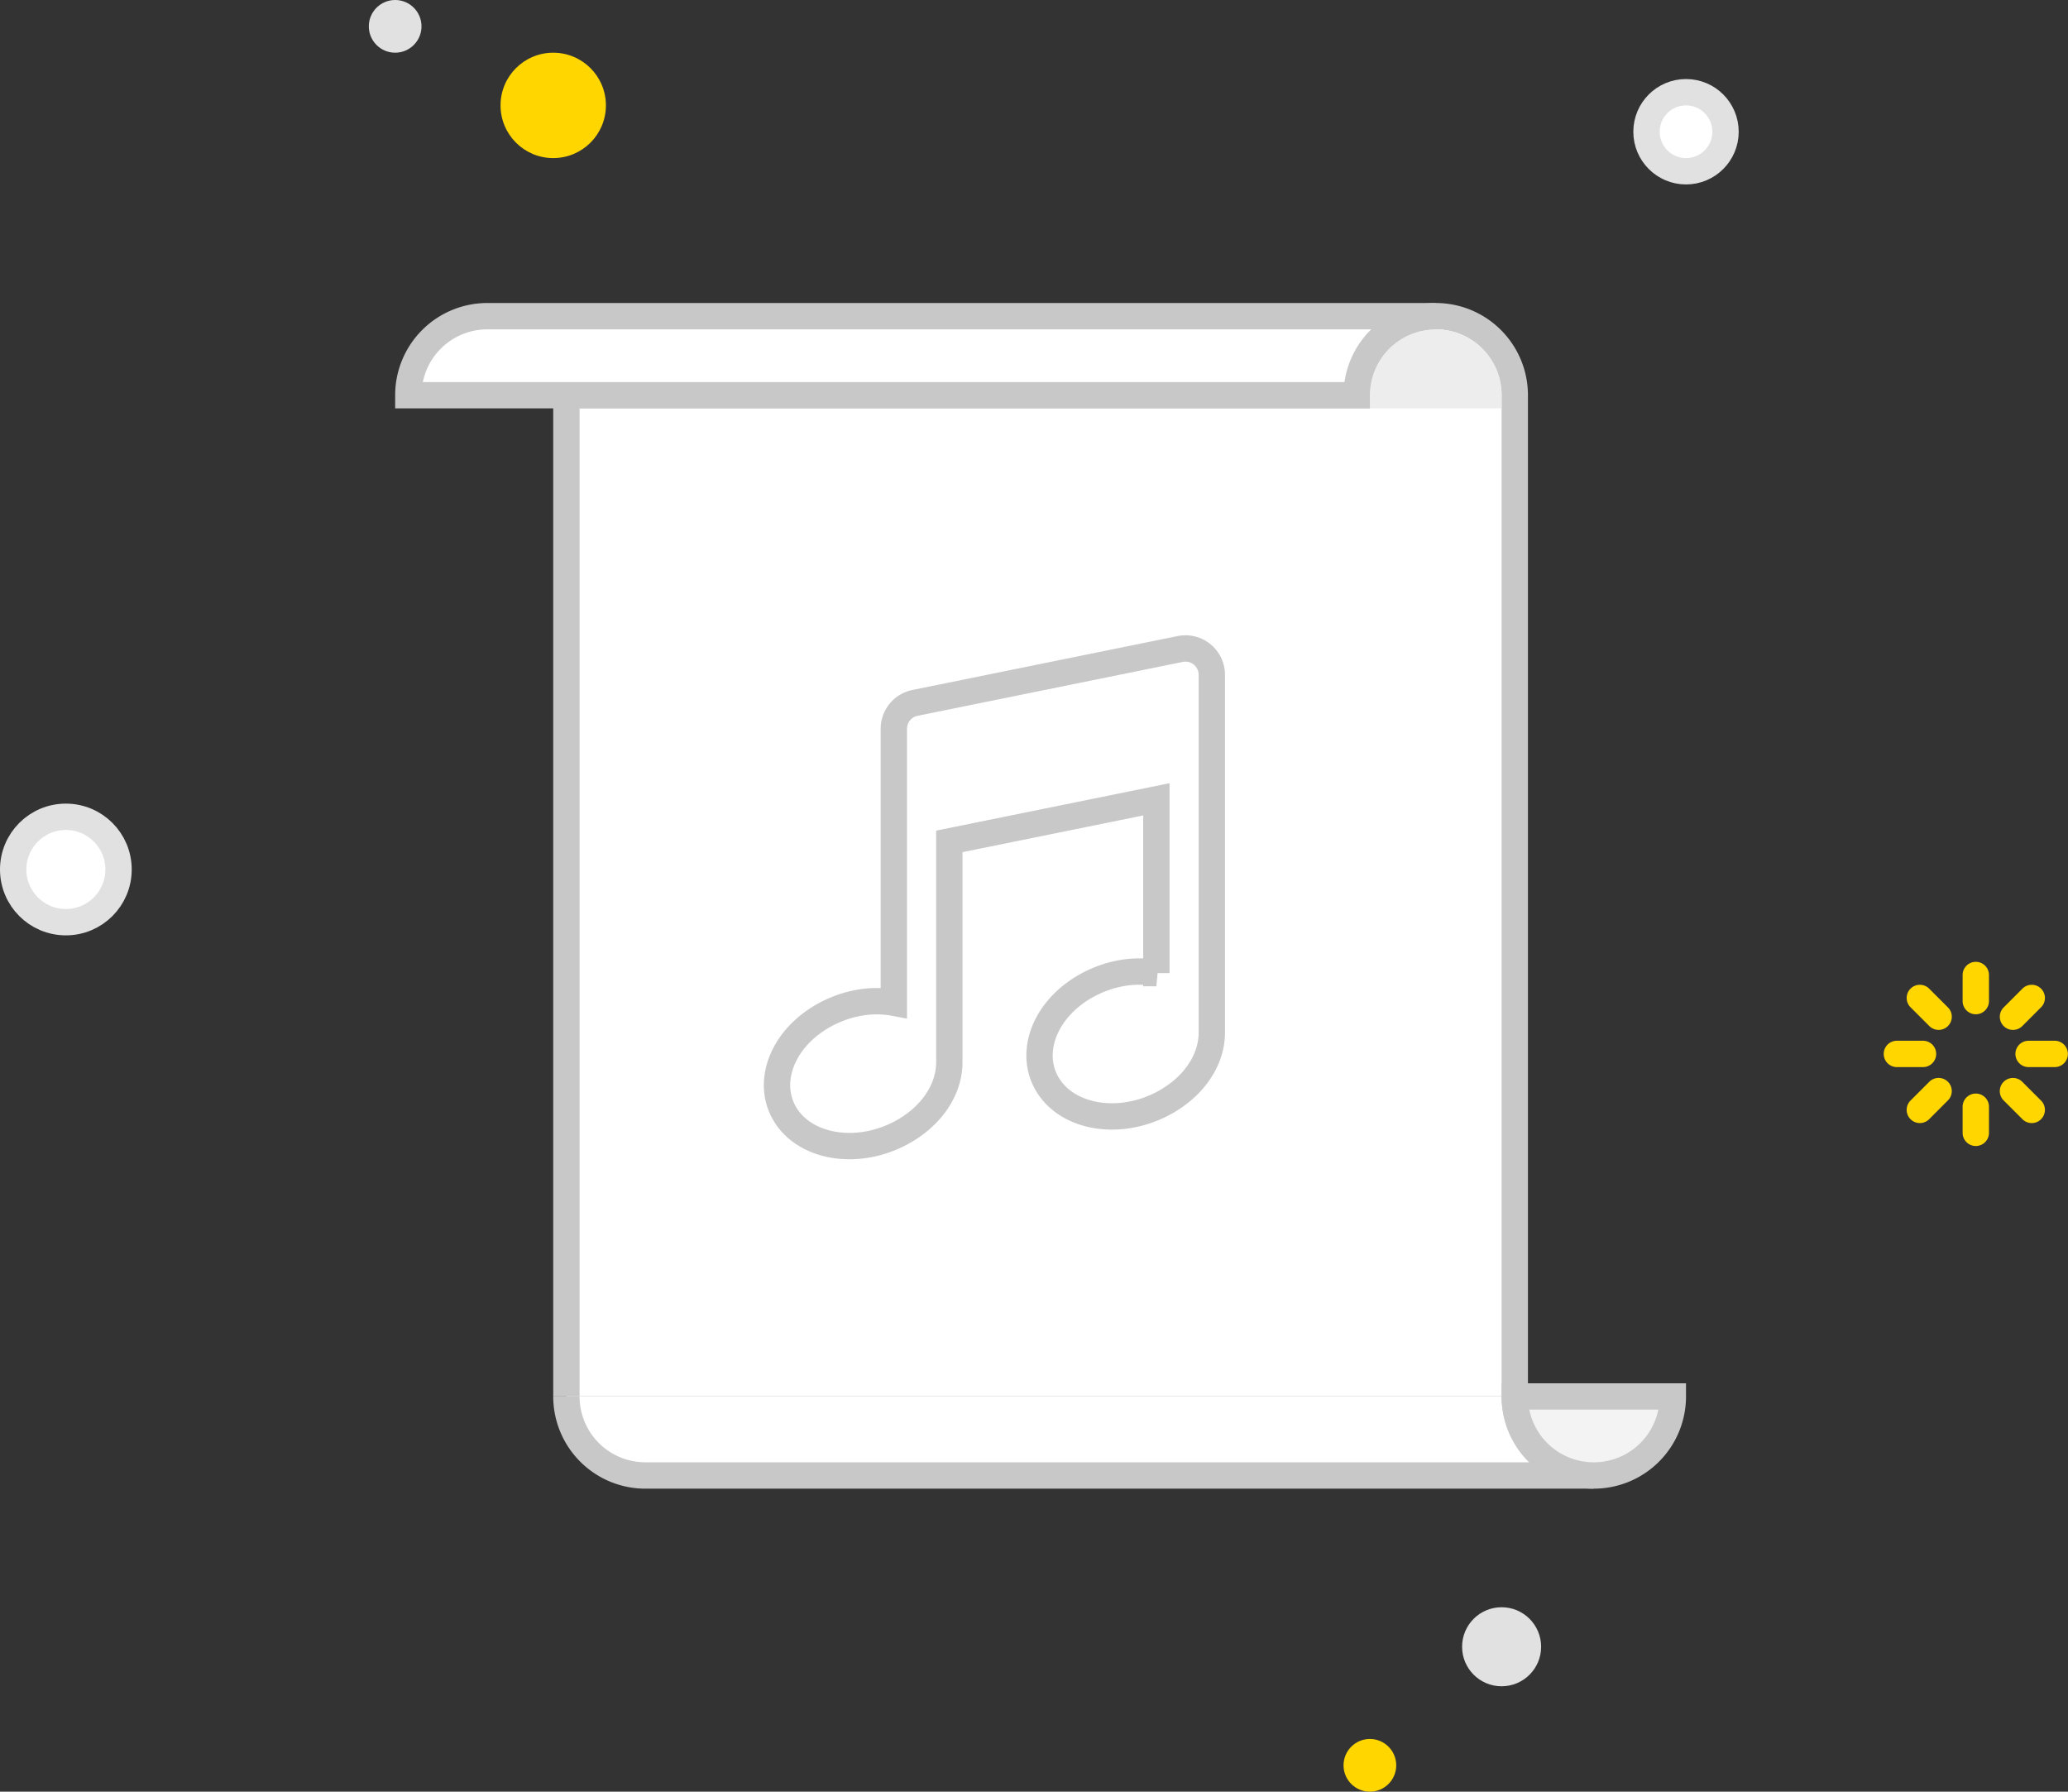<svg xmlns="http://www.w3.org/2000/svg" width="157" height="136" viewBox="0 0 157 136">
    <rect x="0" y="0" width="157" height="136" fill="#333333" stroke="none"/>
    <g fill="none" fill-rule="evenodd">
        <g transform="translate(1)">
            <circle cx="41" cy="8" r="4" fill="#FFD600"/>
            <circle cx="113" cy="125" r="3" fill="#E1E1E1"/>
            <circle cx="4" cy="66" r="4" fill="#FFF" stroke="#E1E1E1" stroke-linecap="round" stroke-linejoin="round" stroke-width="2"/>
            <circle cx="127" cy="10" r="3" fill="#FFF" stroke="#E1E1E1" stroke-linecap="round" stroke-linejoin="round" stroke-width="2"/>
            <circle cx="29" cy="2" r="2" fill="#E1E1E1"/>
            <path fill="#FFD600" d="M148 74.01a1 1 0 1 1 2 0v1.98a1 1 0 1 1-2 0v-1.98zm4.529 1.047a1 1 0 1 1 1.414 1.414l-1.4 1.401a1 1 0 1 1-1.414-1.414l1.4-1.401zM154.99 79a1 1 0 1 1 0 2h-1.982a1 1 0 1 1 0-2h1.982zm-1.048 4.529a1 1 0 1 1-1.414 1.414l-1.401-1.4a1 1 0 1 1 1.414-1.414l1.401 1.4zM150 85.99a1 1 0 1 1-2 0v-1.982a1 1 0 1 1 2 0v1.982zm-4.529-1.048a1 1 0 1 1-1.414-1.414l1.4-1.401a1 1 0 1 1 1.414 1.414l-1.4 1.401zM143.01 81a1 1 0 1 1 0-2h1.982a1 1 0 1 1 0 2h-1.982zm1.048-4.529a1 1 0 1 1 1.414-1.414l1.401 1.4a1 1 0 1 1-1.414 1.414l-1.401-1.4z"/>
            <circle cx="103" cy="134" r="2" fill="#FFD600"/>
        </g>
        <path fill="#FFF" stroke="#C8C8C8" stroke-width="2" d="M43 106V30h60a6 6 0 1 1 12 0v76"/>
        <path fill="#EDEDED" d="M114 30h-10a5 5 0 0 1 10 0zm-70 0h70v1H44v-1z"/>
        <path fill="#FFF" stroke="#C8C8C8" stroke-width="2" d="M103 30H31a6 6 0 0 1 6-6h72a6 6 0 0 0-6 6zM43 106a6 6 0 0 0 6 6h72a6 6 0 0 1-6-6"/>
        <path fill="#F3F3F3" stroke="#C8C8C8" stroke-width="2" d="M121 112a6 6 0 0 0 6-6h-12a6 6 0 0 0 6 6z"/>
        <g fill-rule="nonzero" stroke="#C8C8C8" stroke-width="2">
            <path d="M87.79 73.865V60.674l-15.718 3.193v16.718c.02 2.119-1.378 4.209-3.746 5.448-3.285 1.714-7.122 1.066-8.67-1.364-1.59-2.496-.242-5.96 3.091-7.703 1.677-.876 3.496-1.152 5.113-.85V55.316a2 2 0 0 1 1.601-1.96l20.14-4.093A2 2 0 0 1 92 51.224V78.34c.017 2.117-1.382 4.205-3.747 5.442-3.285 1.714-7.122 1.065-8.667-1.364-1.59-2.496-.243-5.96 3.091-7.703 1.677-.876 3.495-1.152 5.113-.85z"/>
        </g>
    </g>
</svg>
